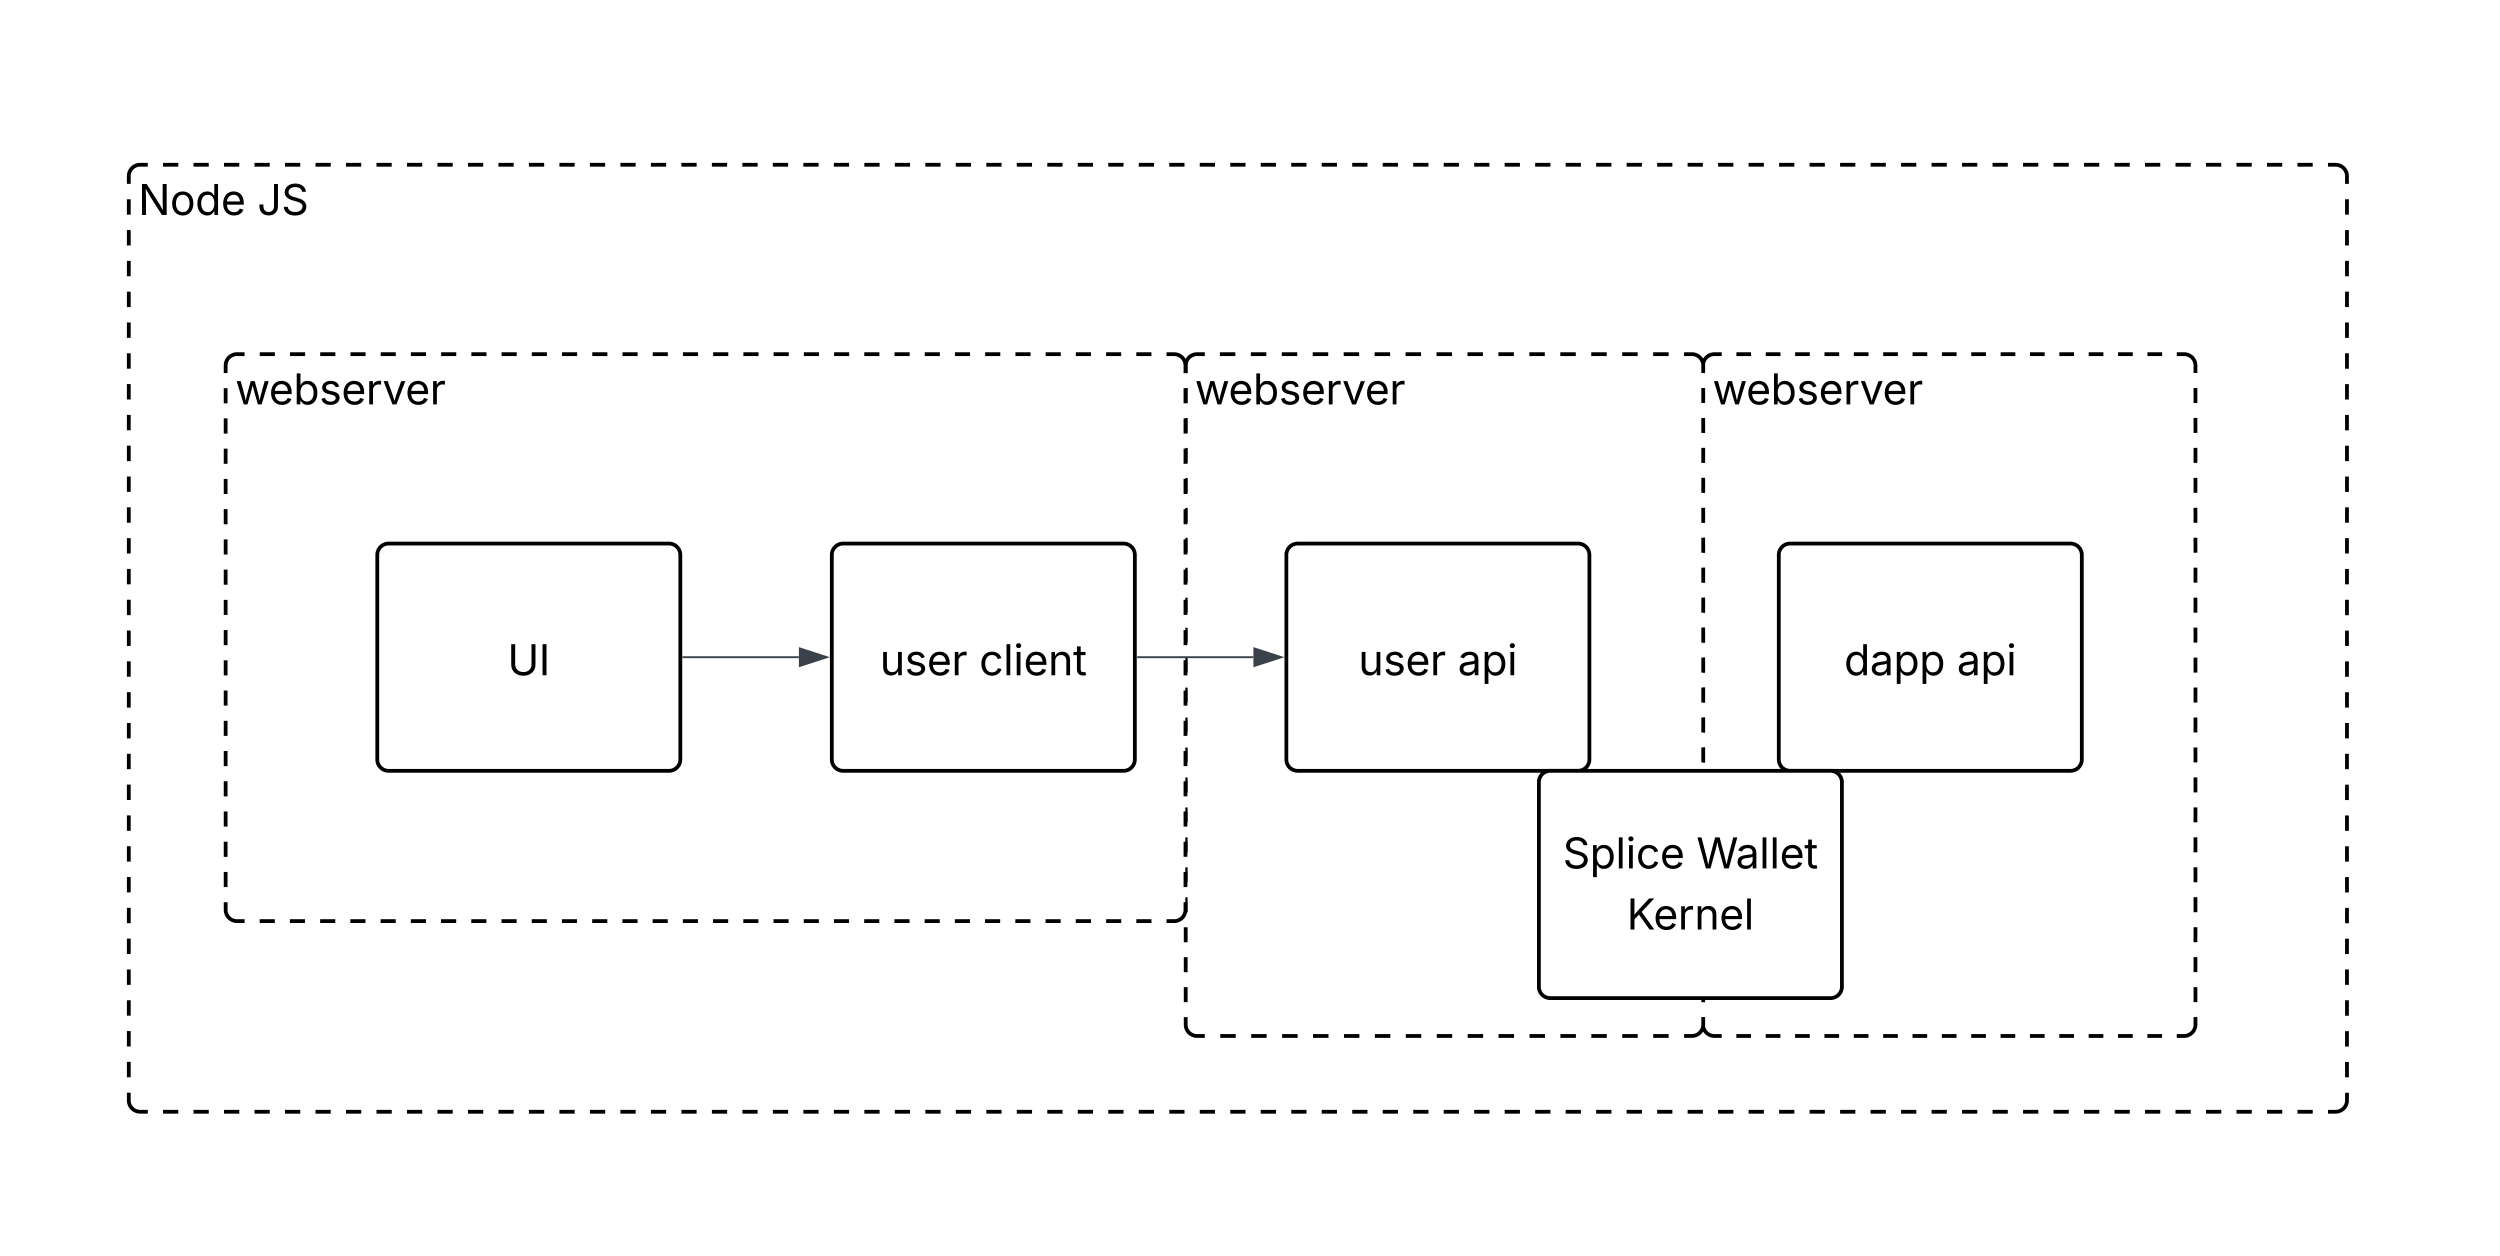 <svg xmlns="http://www.w3.org/2000/svg" xmlns:xlink="http://www.w3.org/1999/xlink" xmlns:lucid="lucid" width="1320" height="663"><g transform="translate(1308 -1313)" lucid:page-tab-id="0_0"><path d="M-1500-500h3000v2500h-3000z" fill="#fff"/><path d="M-1240 1406a6 6 0 0 1 6-6H-74.8a6 6 0 0 1 6 6v488a6 6 0 0 1-6 6H-1234a6 6 0 0 1-6-6z" fill="#fff"/><path d="M-1221.92 1400h8.05m8.04 0h8.05m8.06 0h8.05m8.05 0h8.04m8.05 0h8.06m8.05 0h8.05m8.04 0h8.05m8.06 0h8.05m8.05 0h8.04m8.05 0h8.06m8.05 0h8.04m8.05 0h8.05m8.05 0h8.05m8.05 0h8.05m8.05 0h8.05m8.05 0h8.05m8.05 0h8.05m8.05 0h8.05m8.05 0h8.05m8.05 0h8.05m8.05 0h8.05m8.05 0h8.05m8.05 0h8.05m8.05 0h8.05m8.05 0h8.05m8.05 0h8.05m8.05 0h8.05m8.05 0h8.05m8.05 0h8.05m8.05 0h8.05m8.05 0h8.05m8.05 0h8.05m8.05 0h8.05m8.05 0h8.05m8.05 0h8.05m8.05 0h8.05m8.05 0h8.05m8.05 0h8.05m8.05 0h8.05m8.05 0h8.05m8.05 0h8.05m8.05 0h8.05m8.05 0h8.05m8.05 0h8.05m8.05 0h8.05m8.05 0h8.05m8.05 0h8.05m8.05 0h8.05m8.05 0h8.05m8.05 0h8.05m8.05 0h8.05m8.05 0h8.05m8.05 0h8.05m8.05 0h8.05m8.05 0h8.05m8.05 0h8.05m8.05 0h8.05m8.05 0h8.05m8.05 0h8.05m8.05 0h8.05m8.05 0h8.05m8.05 0h8.05m8.05 0h8.05m8.05 0h8.05m8.05 0h8.05m8.05 0h8.05m8.05 0h8.05m8.05 0h8.05m8.05 0h8.05m8.05 0h8.05m8.05 0h8.05m8.05 0h4.03a6 6 0 0 1 6 6v4.07m0 8.13v8.13m0 8.14v8.13m0 8.13v8.14m0 8.13v8.13m0 8.14v8.13m0 8.13v8.14m0 8.13v8.13m0 8.14v8.13m0 8.13v8.14m0 8.13v8.13m0 8.14v8.13m0 8.13v8.14m0 8.13v8.13m0 8.14v8.13m0 8.13v8.14m0 8.13v8.13m0 8.14v8.13m0 8.13v8.14m0 8.13v8.13m0 8.14v8.13m0 8.13v8.14m0 8.13v8.13m0 8.14v8.13m0 8.13v8.14m0 8.13v8.13m0 8.14v8.13m0 8.13v8.14m0 8.13v8.13m0 8.14v8.13m0 8.13v4.07a6 6 0 0 1-6 6h-4.03m-8.05 0h-8.05m-8.05 0h-8.05m-8.05 0h-8.05m-8.05 0h-8.05m-8.05 0h-8.05m-8.05 0h-8.05m-8.05 0h-8.05m-8.05 0h-8.05m-8.05 0h-8.05m-8.05 0h-8.05m-8.05 0h-8.05m-8.05 0h-8.05m-8.05 0h-8.05m-8.05 0h-8.05m-8.05 0h-8.05m-8.05 0h-8.05m-8.05 0h-8.05m-8.05 0h-8.05m-8.05 0h-8.05m-8.05 0h-8.05m-8.05 0h-8.05m-8.05 0h-8.05m-8.05 0h-8.05m-8.05 0h-8.05m-8.05 0h-8.05m-8.05 0h-8.05m-8.05 0h-8.05m-8.05 0h-8.05m-8.05 0h-8.05m-8.05 0h-8.05m-8.05 0h-8.05m-8.05 0h-8.05m-8.05 0h-8.05m-8.05 0h-8.05m-8.05 0h-8.05m-8.05 0h-8.05m-8.05 0h-8.05m-8.05 0h-8.05m-8.05 0h-8.05m-8.05 0h-8.05m-8.05 0h-8.05m-8.05 0h-8.05m-8.05 0h-8.05m-8.05 0h-8.05m-8.05 0h-8.05m-8.05 0h-8.05m-8.05 0h-8.05m-8.05 0h-8.05m-8.05 0h-8.05m-8.05 0h-8.05m-8.05 0h-8.05m-8.05 0h-8.05m-8.05 0h-8.05m-8.05 0h-8.05m-8.05 0h-8.05m-8.05 0h-8.05m-8.05 0h-8.05m-8.05 0h-8.05m-8.05 0h-8.05m-8.05 0h-8.05m-8.05 0h-8.04m-8.05 0h-8.06m-8.05 0h-8.05m-8.04 0h-8.05m-8.06 0h-8.05m-8.05 0h-8.04m-8.05 0h-8.06m-8.05 0h-8.05m-8.04 0h-8.05m-8.06 0h-8.05m-8.05 0h-8.04m-8.05 0h-4.03a6 6 0 0 1-6-6v-4.07m0-8.13v-8.13m0-8.14v-8.13m0-8.13v-8.14m0-8.13v-8.13m0-8.14v-8.13m0-8.13v-8.14m0-8.13v-8.13m0-8.14v-8.13m0-8.13v-8.14m0-8.13v-8.13m0-8.14V1711m0-8.13v-8.14m0-8.13v-8.13m0-8.14v-8.13m0-8.13v-8.14m0-8.13v-8.13m0-8.14v-8.13m0-8.13v-8.14m0-8.13v-8.13m0-8.14v-8.13m0-8.13v-8.14m0-8.13v-8.13m0-8.14v-8.13m0-8.13v-8.14m0-8.13v-8.13m0-8.14V1467m0-8.13v-8.14m0-8.13v-8.13m0-8.14v-8.13m0-8.13V1406a6 6 0 0 1 6-6h4.03" stroke="#000" stroke-width="2" fill="none"/><use xlink:href="#a" transform="matrix(1,0,0,1,-1235,1405) translate(0 21.528)"/><use xlink:href="#b" transform="matrix(1,0,0,1,-1235,1405) translate(62.88 21.528)"/><path d="M-408.8 1506a6 6 0 0 1 6-6h248a6 6 0 0 1 6 6v348a6 6 0 0 1-6 6h-248a6 6 0 0 1-6-6z" fill="#fff"/><path d="M-391.18 1500h7.75m7.75 0h7.75m7.75 0h7.75m7.75 0h7.75m7.75 0h7.75m7.75 0h7.75m7.75 0h7.75m7.75 0h7.75m7.75 0h7.75m7.75 0h7.75m7.75 0h7.75m7.75 0h7.75m7.75 0h7.75m7.75 0h7.75m7.75 0h7.75m7.75 0h3.88a6 6 0 0 1 6 6v3.95m0 7.9v7.92m0 7.9v7.92m0 7.9v7.9m0 7.92v7.9m0 7.92v7.9m0 7.9v7.92m0 7.9v7.92m0 7.9v7.92m0 7.9v7.92m0 7.9v7.92m0 7.9v7.9m0 7.92v7.9m0 7.92v7.9m0 7.92v7.9m0 7.92v7.9m0 7.92v7.9m0 7.9v7.92m0 7.9v7.92m0 7.9v7.92m0 7.9v7.92m0 7.9v7.92m0 7.9v3.96a6 6 0 0 1-6 6h-3.88m-7.75 0h-7.75m-7.75 0h-7.75m-7.75 0h-7.75m-7.75 0h-7.75m-7.75 0h-7.75m-7.75 0h-7.75m-7.75 0h-7.75m-7.75 0h-7.75m-7.75 0h-7.75m-7.75 0h-7.75m-7.75 0h-7.75m-7.75 0h-7.75m-7.75 0h-7.75m-7.75 0h-7.75m-7.75 0h-7.75m-7.75 0h-3.87a6 6 0 0 1-6-6v-3.95m0-7.9v-7.92m0-7.9v-7.92m0-7.9v-7.9m0-7.92v-7.9m0-7.92v-7.9m0-7.9v-7.92m0-7.9v-7.92m0-7.9v-7.92m0-7.9v-7.92m0-7.9v-7.92m0-7.9v-7.9m0-7.92v-7.9m0-7.92v-7.9m0-7.92v-7.9m0-7.92v-7.9m0-7.92v-7.9m0-7.9v-7.92m0-7.9v-7.92m0-7.9v-7.92m0-7.9v-7.92m0-7.9v-7.92m0-7.9V1506a6 6 0 0 1 6-6h3.87" stroke="#000" stroke-width="2" fill="none"/><use xlink:href="#c" transform="matrix(1,0,0,1,-403.803,1505) translate(0 21.528)"/><path d="M-682.14 1506a6 6 0 0 1 6-6h261.34a6 6 0 0 1 6 6v348a6 6 0 0 1-6 6h-261.34a6 6 0 0 1-6-6z" fill="#fff"/><path d="M-663.9 1500h8.18m8.17 0h8.16m8.18 0h8.17m8.16 0h8.18m8.17 0h8.16m8.18 0h8.17m8.16 0h8.18m8.17 0h8.16m8.18 0h8.17m8.16 0h8.18m8.17 0h8.16m8.18 0h8.17m8.16 0h8.18m8.17 0h8.16m8.18 0h8.17m8.16 0h4.1a6 6 0 0 1 6 6v3.95m0 7.9v7.92m0 7.9v7.92m0 7.9v7.9m0 7.92v7.9m0 7.92v7.9m0 7.9v7.92m0 7.9v7.92m0 7.9v7.92m0 7.9v7.92m0 7.9v7.92m0 7.9v7.9m0 7.92v7.9m0 7.92v7.9m0 7.92v7.9m0 7.92v7.9m0 7.92v7.9m0 7.9v7.92m0 7.9v7.92m0 7.9v7.92m0 7.9v7.92m0 7.9v7.92m0 7.9v3.96a6 6 0 0 1-6 6h-4.1m-8.15 0h-8.17m-8.17 0h-8.15m-8.17 0h-8.17m-8.15 0h-8.17m-8.17 0h-8.15m-8.17 0h-8.17m-8.15 0h-8.17m-8.17 0h-8.15m-8.17 0h-8.17m-8.15 0h-8.17m-8.17 0h-8.15m-8.17 0h-8.17m-8.15 0h-8.17m-8.17 0h-8.15m-8.17 0h-8.17m-8.15 0h-4.1a6 6 0 0 1-6-6v-3.95m0-7.9v-7.92m0-7.9v-7.92m0-7.9v-7.9m0-7.92v-7.9m0-7.92v-7.9m0-7.9v-7.92m0-7.9v-7.92m0-7.9v-7.92m0-7.9v-7.92m0-7.9v-7.92m0-7.9v-7.9m0-7.92v-7.9m0-7.92v-7.9m0-7.92v-7.9m0-7.92v-7.9m0-7.92v-7.9m0-7.9v-7.92m0-7.9v-7.92m0-7.9v-7.92m0-7.9v-7.92m0-7.9v-7.92m0-7.9V1506a6 6 0 0 1 6-6h4.1" stroke="#000" stroke-width="2" fill="none"/><use xlink:href="#c" transform="matrix(1,0,0,1,-677.137,1505) translate(0 21.528)"/><path d="M-1188.8 1506a6 6 0 0 1 6-6h494.66a6 6 0 0 1 6 6v287.33a6 6 0 0 1-6 6h-494.66a6 6 0 0 1-6-6z" fill="#fff"/><path d="M-1170.84 1500h7.98m7.98 0h7.98m7.98 0h7.98m7.98 0h7.97m8 0h7.97m7.98 0h7.98m7.98 0h7.98m7.98 0h7.98m7.98 0h7.98m7.98 0h7.98m7.97 0h7.98m8 0h7.97m7.98 0h7.98m7.98 0h7.98m7.98 0h7.98m7.98 0h7.98m7.98 0h7.98m7.97 0h7.98m8 0h7.97m7.98 0h7.98m7.97 0h7.98m7.98 0h7.98m7.98 0h7.98m7.97 0h7.98m7.98 0h7.98m8 0h7.97m7.98 0h7.98m7.97 0h7.98m7.98 0h7.98m7.98 0h7.98m7.97 0h4a6 6 0 0 1 6 6v4m0 7.97v7.98m0 7.98v8m0 7.97v7.98m0 7.98v7.98m0 7.98v8m0 7.97v7.97m0 7.98v7.98m0 7.98v8m0 7.98v7.98m0 7.98v7.98m0 7.98v7.98m0 8v7.97m0 7.98v7.98m0 8v7.97m0 7.98v7.98m0 8v7.97m0 7.98v7.98m0 7.98v4a6 6 0 0 1-6 6h-4m-7.97 0h-7.98m-7.98 0h-7.98m-7.98 0H-740m-7.98 0h-7.97m-7.98 0h-7.98m-8 0h-7.97m-7.98 0h-7.98m-7.97 0h-7.98m-7.98 0h-7.98m-7.98 0h-7.98m-7.97 0h-7.98m-7.98 0h-7.98m-8 0h-7.97m-7.97 0h-7.98m-7.98 0h-7.98m-7.98 0h-7.98m-7.98 0h-7.98m-7.97 0h-7.98m-7.98 0h-7.98m-8 0h-7.97m-7.97 0h-7.98m-7.98 0h-7.98m-7.98 0h-7.98m-7.97 0h-8m-7.97 0h-7.98m-7.98 0h-7.98m-8 0h-7.96m-7.98 0h-7.98m-7.98 0h-7.98m-7.98 0h-7.98m-7.97 0h-4a6 6 0 0 1-6-6v-4m0-7.98v-7.98m0-7.98v-7.98m0-8v-7.97m0-7.98v-7.98m0-8v-7.97m0-7.98v-7.98m0-8v-7.97m0-7.98v-7.98m0-7.98v-7.98m0-8v-7.97m0-7.97v-7.98m0-7.98v-7.98m0-8v-7.98m0-7.98v-7.98m0-7.98v-7.98m0-7.98v-8m0-7.97v-7.98m0-7.98v-4a6 6 0 0 1 6-6h4" stroke="#000" stroke-width="2" fill="none"/><use xlink:href="#c" transform="matrix(1,0,0,1,-1183.803,1505) translate(0 21.528)"/><path d="M-1108.8 1606a6 6 0 0 1 6-6h148a6 6 0 0 1 6 6v108a6 6 0 0 1-6 6h-148a6 6 0 0 1-6-6z" stroke="#000" stroke-width="2" fill="#fff"/><use xlink:href="#d" transform="matrix(1,0,0,1,-1096.803,1612) translate(56.748 57.528)"/><path d="M-868.8 1606a6 6 0 0 1 6-6h148a6 6 0 0 1 6 6v108a6 6 0 0 1-6 6h-148a6 6 0 0 1-6-6z" stroke="#000" stroke-width="2" fill="#fff"/><use xlink:href="#e" transform="matrix(1,0,0,1,-856.803,1612) translate(13.372 57.528)"/><use xlink:href="#f" transform="matrix(1,0,0,1,-856.803,1612) translate(65.814 57.528)"/><path d="M-628.8 1606a6 6 0 0 1 6-6h148a6 6 0 0 1 6 6v108a6 6 0 0 1-6 6h-148a6 6 0 0 1-6-6z" stroke="#000" stroke-width="2" fill="#fff"/><use xlink:href="#e" transform="matrix(1,0,0,1,-616.803,1612) translate(26.046 57.528)"/><use xlink:href="#g" transform="matrix(1,0,0,1,-616.803,1612) translate(78.487 57.528)"/><path d="M-947.3 1660h61.1" stroke="#3a414a" fill="none"/><path d="M-947.3 1660.47h-.5v-.94h.5z" stroke="#3a414a" stroke-width=".05" fill="#3a414a"/><path d="M-871.42 1660l-14.27 4.63v-9.27z" stroke="#3a414a" fill="#3a414a"/><path d="M-707.3 1660h61.1" stroke="#3a414a" fill="none"/><path d="M-707.3 1660.47h-.5v-.94h.5z" stroke="#3a414a" stroke-width=".05" fill="#3a414a"/><path d="M-631.42 1660l-14.27 4.63v-9.27z" stroke="#3a414a" fill="#3a414a"/><path d="M-368.8 1606a6 6 0 0 1 6-6h148a6 6 0 0 1 6 6v108a6 6 0 0 1-6 6h-148a6 6 0 0 1-6-6z" stroke="#000" stroke-width="2" fill="#fff"/><use xlink:href="#h" transform="matrix(1,0,0,1,-356.803,1612) translate(22.492 57.528)"/><use xlink:href="#g" transform="matrix(1,0,0,1,-356.803,1612) translate(82.041 57.528)"/><path d="M-495.47 1726a6 6 0 0 1 6-6h148a6 6 0 0 1 6 6v108a6 6 0 0 1-6 6h-148a6 6 0 0 1-6-6z" stroke="#000" stroke-width="2" fill="#fff"/><g><use xlink:href="#i" transform="matrix(1,0,0,1,-483.47,1732) translate(0.617 39.528)"/><use xlink:href="#j" transform="matrix(1,0,0,1,-483.47,1732) translate(71.147 39.528)"/><use xlink:href="#k" transform="matrix(1,0,0,1,-483.47,1732) translate(34.406 71.793)"/></g><defs><path d="M180 0v-1490h224l606 953c40 63 108 177 176 312-27-437-7-821-13-1265h190V0h-226C860-448 622-778 356-1262c27 476 11 792 15 1262H180" id="l"/><path d="M613 24c-304 0-509-231-509-576 0-350 205-580 509-580 305 0 511 230 511 580 0 345-206 576-511 576zm0-161c226 0 329-195 329-415 0-222-103-419-329-419-223 0-326 196-326 419 0 220 103 415 326 415" id="m"/><path d="M577 24c-279 0-473-224-473-580 0-354 195-576 474-576 218 0 287 134 324 193h14v-551h180V0H922v-173h-20C865-111 790 24 577 24zm27-161c203 0 314-172 314-421 0-247-108-413-314-413-212 0-317 181-317 413 0 235 108 421 317 421" id="n"/><path d="M628 24c-324 0-524-230-524-574 0-343 198-582 503-582 237 0 487 146 487 559v75H286c9 234 145 362 343 362 132 0 231-58 273-172l174 48C1024-91 857 24 628 24zM287-650h624c-17-190-120-322-304-322-192 0-309 151-320 322" id="o"/><g id="a"><use transform="matrix(0.011,0,0,0.011,0,0)" xlink:href="#l"/><use transform="matrix(0.011,0,0,0.011,16.743,0)" xlink:href="#m"/><use transform="matrix(0.011,0,0,0.011,30.067,0)" xlink:href="#n"/><use transform="matrix(0.011,0,0,0.011,43.674,0)" xlink:href="#o"/></g><path d="M545 20c-263 0-445-160-445-446v-80h190v80c0 182 102 279 255 279 152 0 254-97 254-279v-1064h190v1064c0 286-181 446-444 446" id="p"/><path d="M657 26c-323 0-524-166-541-416h195c15 169 171 246 346 246 202 0 356-106 356-265 5-203-294-238-475-293-239-73-380-191-380-389 0-252 224-419 512-419 294 0 499 171 508 396H992c-17-145-151-228-328-228-193 0-321 102-321 242 0 156 175 211 284 241l149 41c160 44 422 134 422 412 0 244-197 432-541 432" id="q"/><g id="b"><use transform="matrix(0.011,0,0,0.011,0,0)" xlink:href="#p"/><use transform="matrix(0.011,0,0,0.011,12.684,0)" xlink:href="#q"/></g><path d="M409 0L70-1118h191c89 329 165 560 243 925 75-353 154-601 240-925h192c85 325 161 564 235 922 77-354 157-598 244-922h191L1267 0h-179c-86-307-176-590-250-913C763-588 675-308 588 0H409" id="r"/><path d="M677 24c-213 0-288-135-325-197h-20V0H158v-1490h180v551h14c37-59 106-193 324-193 279 0 474 222 474 576 0 356-194 580-473 580zm-27-161c209 0 317-186 317-421 0-232-105-413-317-413-206 0-314 166-314 413 0 249 111 421 314 421" id="s"/><path d="M538 24C308 24 148-78 108-271l171-41c32 123 123 178 257 178 156 0 256-77 256-169 0-77-54-128-164-154l-186-44c-203-48-300-148-300-305 0-192 176-326 414-326 230 0 351 112 402 269l-163 42c-31-80-94-158-238-158-133 0-233 69-233 162 0 83 57 129 188 160l169 40c203 48 298 149 298 302 0 196-179 339-441 339" id="t"/><path d="M158 0v-1118h174v172h12c41-113 157-188 290-188 26 0 70 2 91 3v181c-11-2-60-10-108-10-161 0-279 109-279 260V0H158" id="u"/><path d="M481 0L54-1118h197c107 314 236 620 325 951 87-331 217-637 324-951h197L670 0H481" id="v"/><g id="c"><use transform="matrix(0.011,0,0,0.011,0,0)" xlink:href="#r"/><use transform="matrix(0.011,0,0,0.011,17.784,0)" xlink:href="#o"/><use transform="matrix(0.011,0,0,0.011,30.74,0)" xlink:href="#s"/><use transform="matrix(0.011,0,0,0.011,44.347,0)" xlink:href="#t"/><use transform="matrix(0.011,0,0,0.011,56.076,0)" xlink:href="#o"/><use transform="matrix(0.011,0,0,0.011,69.032,0)" xlink:href="#u"/><use transform="matrix(0.011,0,0,0.011,77.745,0)" xlink:href="#v"/><use transform="matrix(0.011,0,0,0.011,89.8,0)" xlink:href="#o"/><use transform="matrix(0.011,0,0,0.011,102.756,0)" xlink:href="#u"/></g><path d="M763 24c-353 0-583-224-583-531v-983h190v968c0 214 149 370 393 370 243 0 391-156 391-370v-968h190v983c0 307-230 531-581 531" id="w"/><path d="M370-1490V0H180v-1490h190" id="x"/><g id="d"><use transform="matrix(0.011,0,0,0.011,0,0)" xlink:href="#w"/><use transform="matrix(0.011,0,0,0.011,16.536,0)" xlink:href="#x"/></g><path d="M537 14c-226 0-379-139-379-422v-710h180v695c0 172 97 275 253 275 160 0 281-109 281-300v-670h181V0H879v-209C806-46 684 14 537 14" id="y"/><g id="e"><use transform="matrix(0.011,0,0,0.011,0,0)" xlink:href="#y"/><use transform="matrix(0.011,0,0,0.011,13.14,0)" xlink:href="#t"/><use transform="matrix(0.011,0,0,0.011,24.87,0)" xlink:href="#o"/><use transform="matrix(0.011,0,0,0.011,37.826,0)" xlink:href="#u"/></g><path d="M613 24c-304 0-509-231-509-576 0-350 205-580 509-580 216 0 392 114 453 309l-173 49c-33-115-133-197-280-197-223 0-326 196-326 419 0 220 103 415 326 415 150 0 252-85 285-206l172 49C1010-95 832 24 613 24" id="z"/><path d="M338-1490V0H158v-1490h180" id="A"/><path d="M158 0v-1118h180V0H158zm91-1301c-68 0-125-53-125-119s57-119 125-119c69 0 126 53 126 119s-57 119-126 119" id="B"/><path d="M338-670V0H158v-1118h173l1 207c72-158 192-221 342-221 226 0 378 139 378 422V0H872v-695c0-172-96-275-252-275-161 0-282 109-282 300" id="C"/><path d="M598-1118v154H368v674c0 100 37 144 132 144 23 0 62-6 92-12L629-6c-37 13-88 20-134 20-193 0-307-107-307-290v-688H20v-154h168v-266h180v266h230" id="D"/><g id="f"><use transform="matrix(0.011,0,0,0.011,0,0)" xlink:href="#z"/><use transform="matrix(0.011,0,0,0.011,12.695,0)" xlink:href="#A"/><use transform="matrix(0.011,0,0,0.011,18.077,0)" xlink:href="#B"/><use transform="matrix(0.011,0,0,0.011,23.459,0)" xlink:href="#o"/><use transform="matrix(0.011,0,0,0.011,36.415,0)" xlink:href="#C"/><use transform="matrix(0.011,0,0,0.011,49.544,0)" xlink:href="#D"/></g><path d="M471 26C259 26 90-98 90-318c0-256 228-303 435-329 202-27 287-16 287-108 0-139-79-219-234-219-161 0-248 86-283 164l-173-57c86-203 278-265 451-265 150 0 419 46 419 395V0H815v-152h-12C765-73 660 26 471 26zm31-159c199 0 310-134 310-271v-155c-30 35-226 55-295 64-131 17-246 59-246 186 0 116 97 176 231 176" id="E"/><path d="M158 418v-1536h174v179h20c37-59 106-193 324-193 279 0 474 222 474 576 0 356-194 580-473 580-213 0-288-135-325-197h-14v591H158zm492-555c209 0 317-186 317-421 0-232-105-413-317-413-206 0-314 166-314 413 0 249 111 421 314 421" id="F"/><g id="g"><use transform="matrix(0.011,0,0,0.011,0,0)" xlink:href="#E"/><use transform="matrix(0.011,0,0,0.011,12.478,0)" xlink:href="#F"/><use transform="matrix(0.011,0,0,0.011,26.085,0)" xlink:href="#B"/></g><g id="h"><use transform="matrix(0.011,0,0,0.011,0,0)" xlink:href="#n"/><use transform="matrix(0.011,0,0,0.011,13.607,0)" xlink:href="#E"/><use transform="matrix(0.011,0,0,0.011,26.085,0)" xlink:href="#F"/><use transform="matrix(0.011,0,0,0.011,39.692,0)" xlink:href="#F"/></g><g id="i"><use transform="matrix(0.011,0,0,0.011,0,0)" xlink:href="#q"/><use transform="matrix(0.011,0,0,0.011,14.258,0)" xlink:href="#F"/><use transform="matrix(0.011,0,0,0.011,27.865,0)" xlink:href="#A"/><use transform="matrix(0.011,0,0,0.011,33.247,0)" xlink:href="#B"/><use transform="matrix(0.011,0,0,0.011,38.628,0)" xlink:href="#z"/><use transform="matrix(0.011,0,0,0.011,51.324,0)" xlink:href="#o"/></g><path d="M458 0L52-1490h194c108 439 233 855 324 1313 92-459 221-873 331-1313h216c110 438 234 854 330 1307 92-455 216-869 323-1307h196L1558 0h-221l-256-944c-26-95-50-200-73-331-22 122-44 223-73 331L680 0H458" id="G"/><g id="j"><use transform="matrix(0.011,0,0,0.011,0,0)" xlink:href="#G"/><use transform="matrix(0.011,0,0,0.011,20.768,0)" xlink:href="#E"/><use transform="matrix(0.011,0,0,0.011,33.247,0)" xlink:href="#A"/><use transform="matrix(0.011,0,0,0.011,38.628,0)" xlink:href="#A"/><use transform="matrix(0.011,0,0,0.011,44.01,0)" xlink:href="#o"/><use transform="matrix(0.011,0,0,0.011,56.966,0)" xlink:href="#D"/></g><path d="M180 0v-1490h190c0 262 1 526-3 784 217-279 467-523 702-784h249L716-845 1319 0h-225L585-716 370-489V0H180" id="H"/><g id="k"><use transform="matrix(0.011,0,0,0.011,0,0)" xlink:href="#H"/><use transform="matrix(0.011,0,0,0.011,14.052,0)" xlink:href="#o"/><use transform="matrix(0.011,0,0,0.011,27.007,0)" xlink:href="#u"/><use transform="matrix(0.011,0,0,0.011,35.72,0)" xlink:href="#C"/><use transform="matrix(0.011,0,0,0.011,48.85,0)" xlink:href="#o"/><use transform="matrix(0.011,0,0,0.011,61.806,0)" xlink:href="#A"/></g></defs></g></svg>
